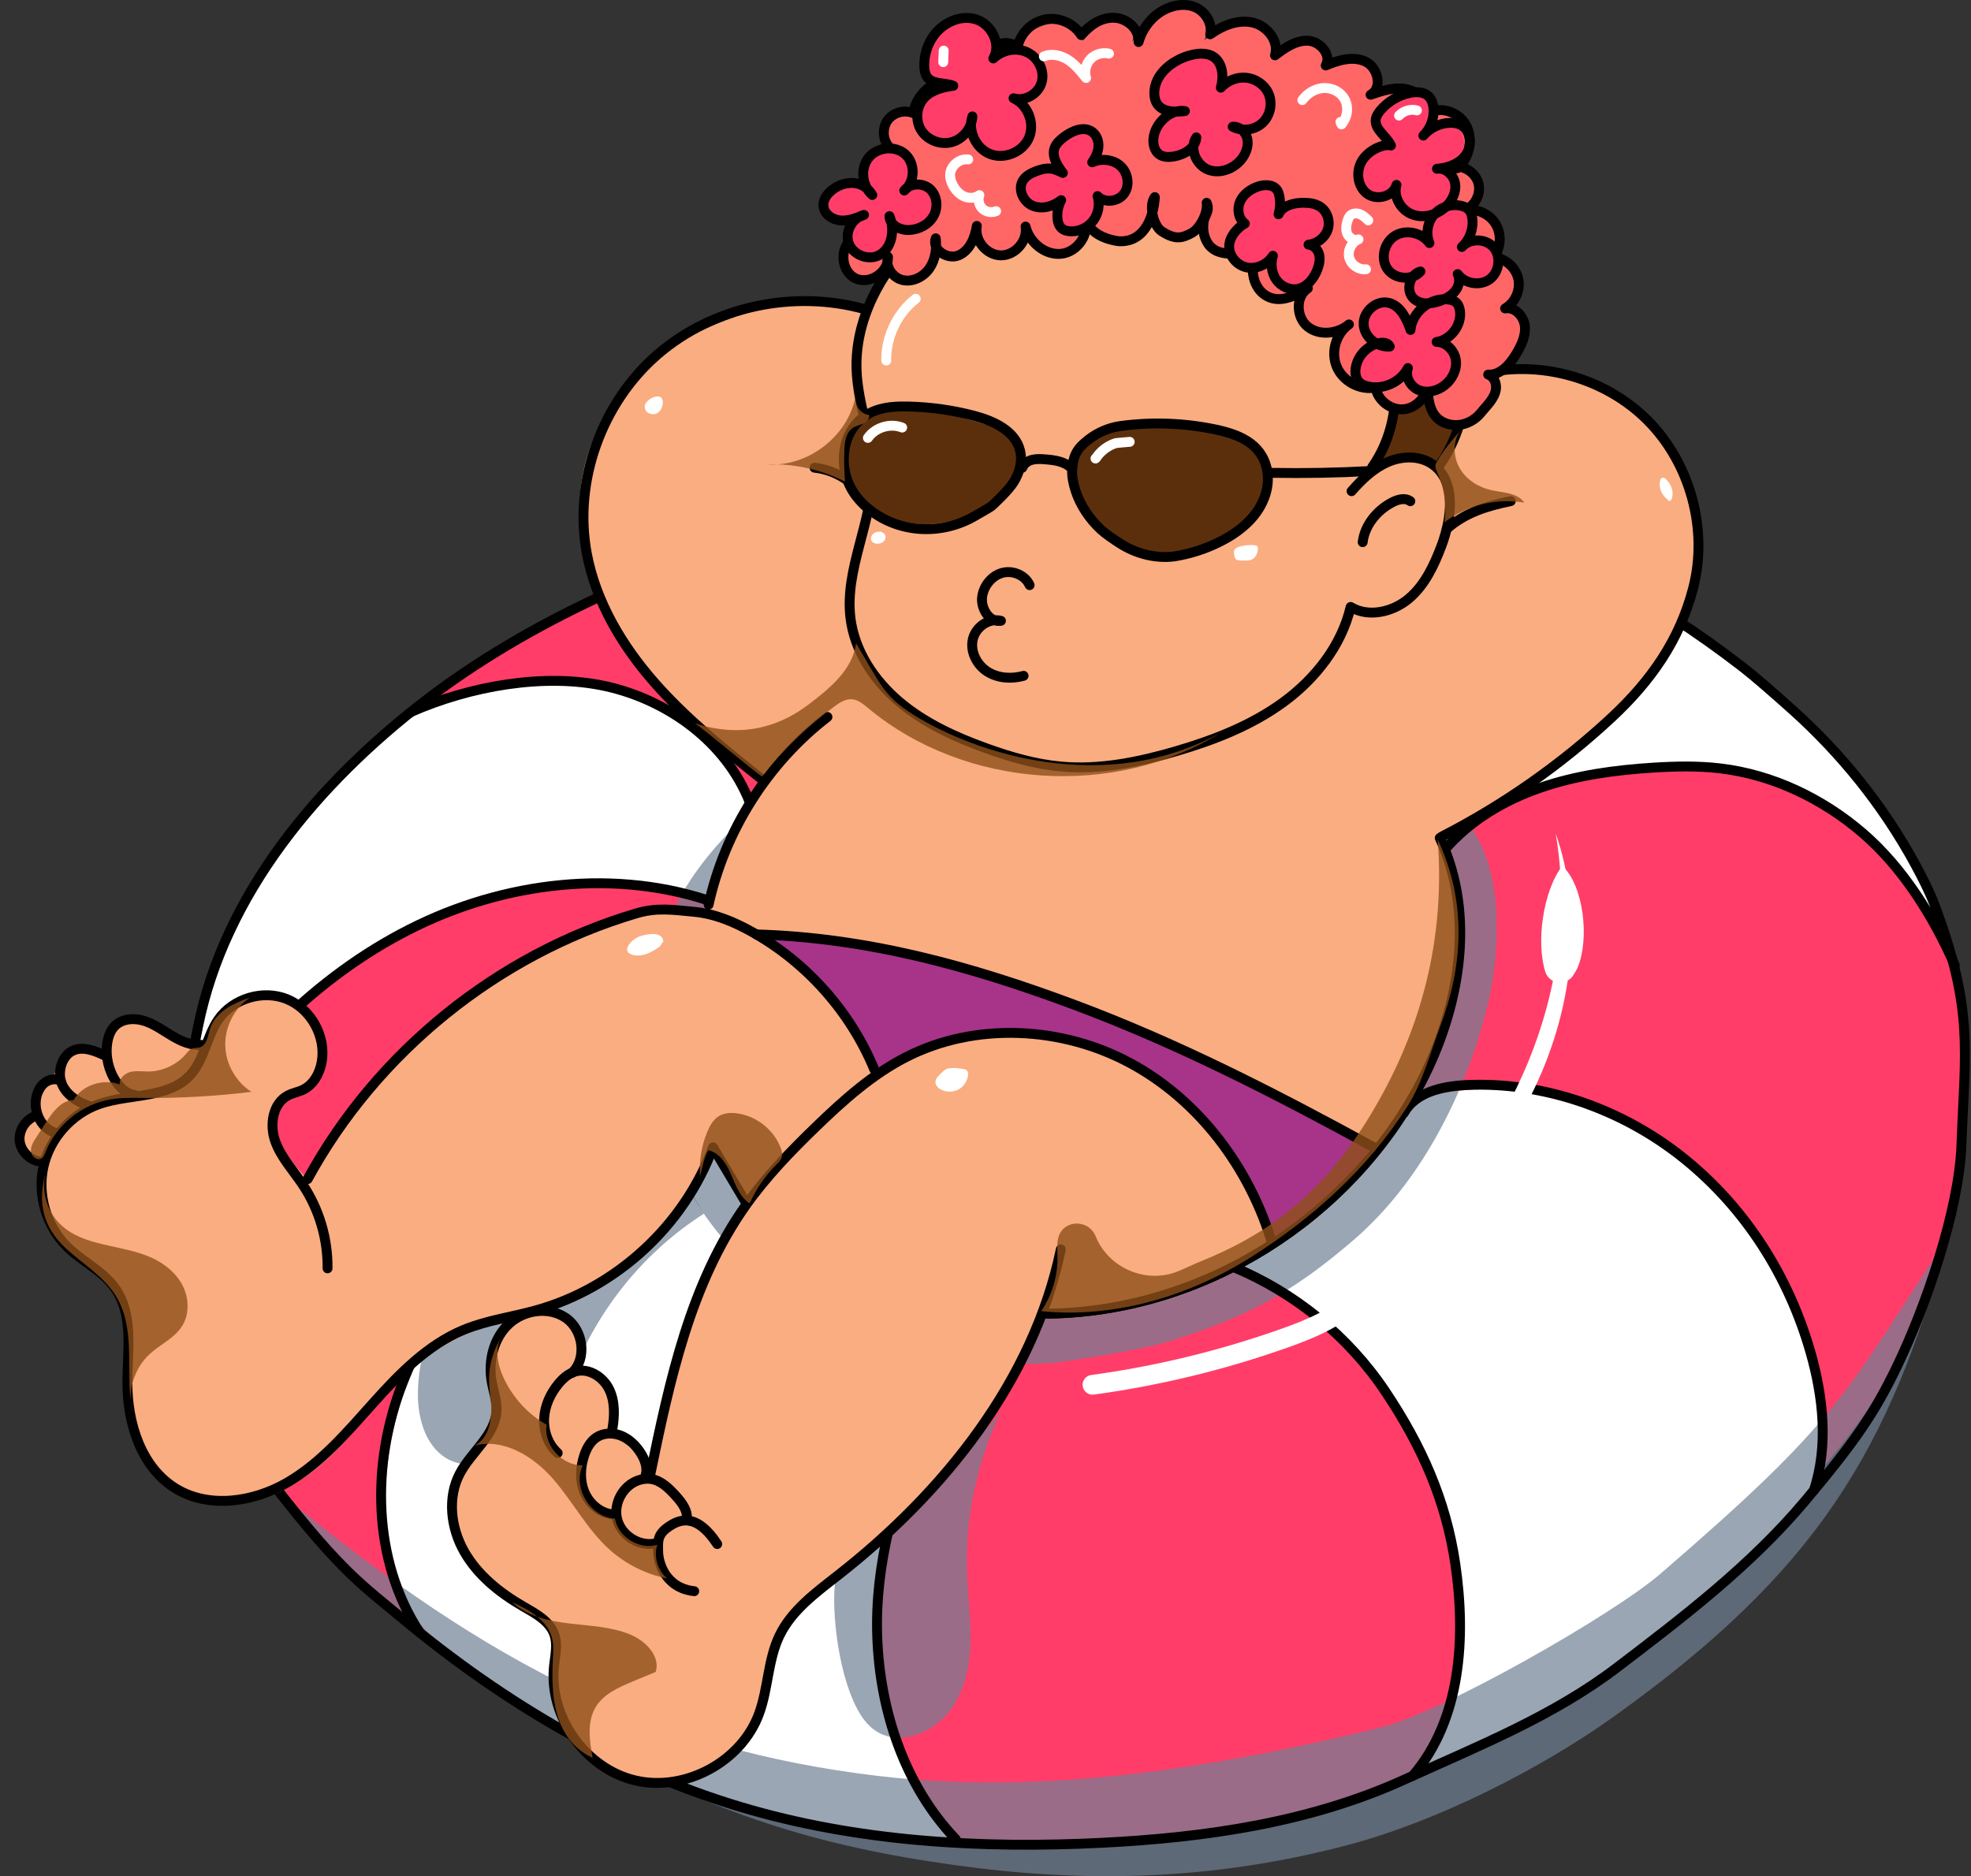 <?xml version="1.0" encoding="UTF-8"?>
<svg xmlns="http://www.w3.org/2000/svg" viewBox="0 0 598.5 569.82">
  <rect x="0" y="0" width="598.5" height="569.82" fill="#333333" stroke="none"/>
  <defs>
    <style>
      .cls-1 {
        fill: #5c2f0c;
      }

      .cls-2 {
        fill: #faad80;
      }

      .cls-3 {
        fill: #fff;
      }

      .cls-4 {
        isolation: isolate;
      }

      .cls-5 {
        stroke-width: 6px;
      }

      .cls-5, .cls-6, .cls-7 {
        fill: none;
        stroke-linecap: round;
        stroke-linejoin: round;
      }

      .cls-5, .cls-7 {
        stroke: #fff;
      }

      .cls-8 {
        fill: #6f8194;
        opacity: .7;
      }

      .cls-8, .cls-9 {
        mix-blend-mode: darken;
      }

      .cls-9 {
        fill: #8f501a;
        opacity: .8;
      }

      .cls-10 {
        fill: #a73489;
      }

      .cls-11 {
        fill: #ff6767;
      }

      .cls-6 {
        stroke: #000;
      }

      .cls-6, .cls-7 {
        stroke-width: 3px;
      }

      .cls-12 {
        fill: #ff3d68;
      }
    </style>
  </defs>
  <g class="cls-4">
    <g id="tube-color">
      <path class="cls-12" d="M55.85,351.71c-.36-34.71,10.33-69.06,30.98-96.96s50.94-49.59,81.5-66.06c59.46-32.04,128.53-43.94,195.99-40.48,45.29,2.32,91.02,11.23,130.92,32.77,63.22,34.12,72.87,57.8,93.54,97.56,10.93,21.03,10.58,92.31-11.13,132.56-7.3,13.52-16.53,25.93-26.58,37.56-49.59,57.33-120.07,103.87-195.66,109.48-76.17,5.66-153.8-5.54-216.78-53.53-25.61-19.52-54.84-42.5-67.14-72.25-13.54-32.76-15.39-57-15.64-80.65Z"/>
      <path class="cls-3" d="M227.62,337.53c-1.85-2.99-10.88-1.56-16.59-.61s-15.5,3.84-20.56,6.66c-23.12,12.9-39.76,29.87-54.37,51.96-14.6,22.09-22.24,49.36-17.96,75.49,.93,5.7,2.44,11.37,5.3,16.39,3.85,6.76,9.92,11.95,16.06,16.71,43.89,34.07,98.53,54.06,154.04,56.35-10.51-8.43-17.38-20.76-21.2-33.68s-4.8-26.5-5.21-39.97c-.21-6.87,7.93-46.7,14.72-59.89,3.89-10.94,11.04-20.3,18.17-29.47-37.54-6.24-55.55-32.82-72.4-59.94Z"/>
      <path class="cls-3" d="M55.42,345.39c2.03-45.68,24.79-89.47,59.03-119.78,2.94-2.6,5.97-5.12,9.36-7.08,4.7-2.71,9.78-5.47,14.88-7.32,20.27-7.37,45.45-5.86,61.95,3.37,32.28,18.06,33.11,44.41,33.11,44.41,0,0-4.4,2.35-4.87,3.76-.34,1.02-.97,1.93-1.59,2.81-2.62,3.76-5.23,7.53-7.85,11.29-9.09-6.27-15.68-5.95-23.92-7.74s-17.76-.35-26.2-.21c-9.9,.17-15.3,2.82-24.92,5.18-13.99,3.43-24.84,10.85-39.11,19.74-12.22,7.62-18.71,15.23-29.58,26.87-8.55,9.16-15.3,17.31-20.29,24.68Z"/>
      <path class="cls-3" d="M374.34,384.77c22.67,8.3,42.07,27.38,53.1,48.86,11.03,21.48,18,43.03,15.97,67.09-.99,11.72-7.65,27.55-13.55,37.72,37.64-10.07,68.74-35.99,97.77-61.99,9.7-8.68,21.64-16.48,24.6-29.15,2.57-11.01-.39-32.35-4.45-42.9-8.88-23.09-21.01-39.67-40.11-55.38-19.11-15.71-48.02-21.78-72.17-16.45-1.13,.25-2.28,.54-3.26,1.14-1.54,.95-4.14,1.46-5.1,3-13.2,21.12-30.47,37.67-52.8,48.06Z"/>
      <path class="cls-3" d="M419.33,235.51c6.63-26.39,26.21-49.19,51.3-59.72,2.24-.94,4.59-1.8,7.02-1.78,1.96,.02,3.86,.6,5.71,1.25,10.54,3.68,20.49,8.9,29.58,15.37,14.08,10.03,12.12,7.91,16.09,11.88,6.57,6.57,12.83,10.34,19.63,17.15,5.41,5.41,10.52,9.47,15.23,15.5,21.13,27,25.03,48.37,25.03,48.37-15.4-29.46-46.35-49.55-72.75-50.93-9.7-.51-19.38,1.13-28.96,2.78-8.89,1.52-17.87,3.08-26.21,6.54s-17.65,9.05-22.12,16.55c-.26,.43-10.18-17.08-19.57-22.95Z"/>
      <path class="cls-8" d="M334.88,204.61c-25.54,1.01-50.56,7.68-73.24,19.47-12.95,6.73-26.49,15.15-36.34,24.75-7.74,7.54-14.83,15.89-19.77,25.5-4.46,8.67-7.08,18.22-8.22,27.91-2.57,21.91,2.6,44.65,14.38,63.3,11.79,18.65,30.12,33.07,51.01,40.14,11.81,4,24.27,5.69,36.64,7.23,6.66,.83,13.39,1.63,20.08,1.04,6.42-.57,28.66-4.4,34.81-6.33,23.14-7.25,37.09-13.93,57.25-31.41,1.83-1.59,3.7-3.36,5.57-5.26,18.17-18.41,29.86-44.4,35.13-67.71,2.63-11.64,3.39-27.68,.21-39.18-.84-3.03-1.83-5.9-2.99-8.14-1.08-2.08-3.04-5.66-6.12-9.41-10.95-13.29-25.12-23.56-41.04-30.12-.51-.21-1.03-.42-1.56-.63-20.74-8.3-43.03-12.02-65.35-11.17-.15,0-.31,.01-.46,.02Z"/>
      <path class="cls-8" d="M303.92,428.79c-7.35,15.39-10.89,32.37-10.26,49.22,.3,8.15,1.56,16.3,.81,24.42-.76,8.12-3.68,16.72-10.65,21.6-6.45,4.52-15.15,5.88-20.98-1.14-7.18-8.66-10.47-30.16-9.3-42.24,.24-2.45,.49-4.96,1.68-7.15,1.61-2.96,4.69-4.93,7.58-6.87,16.02-10.74,29.77-24.44,41.12-37.85Z"/>
      <path class="cls-8" d="M213.74,368.62c-18.02,11.51-32.2,28.91-39.85,48.87-2.68,7-2.43,11.96-7.69,17.3-2.81,2.85-6.35,4.86-9.97,6.57-6.16,2.92-13.5,5.05-19.64,2.1-7.03-3.38-9.71-12.13-9.7-19.94,.02-11.38,4.1-22.4,9.35-32.5,10.37-19.95,26.62-38.05,48.07-44.82,8.69-2.74,13.58,.35,19.4,7.36,3.68,4.44,6.63,9.15,10.03,15.06Z"/>
      <path class="cls-8" d="M85.89,454.16c63.39,52.32,113.66,77.19,180.42,85.18,51.19,6.12,102.93-2.49,153.02-14.71,18.46-4.51,70.41-34.18,84.8-46.59,53.72-46.35,55.42-53.2,87.39-102.59-17.52,64.83-39.82,101.85-101.63,146.01-21.96,15.69-53.42,31.78-81.05,39.02-41.62,10.91-80.29,11.36-118.84,6-42.62-5.92-72.91-15.85-110.72-36.4-35.04-19.04-61.82-36.94-93.39-75.91Z"/>
    </g>
    <g id="tube-line">
      <path class="cls-6" d="M437.42,255.01c10.8,23.16,5.89,51.09-5.94,73.74-21.59,41.33-66.25,69.59-113.21,70.21-19.39,.04-38.45-7.14-54.04-18.67-15.59-11.52-27.82-27.22-36.74-44.44-8.33-16.07-13.93-34.79-9.05-52.22,5.91-21.12,25.66-35.33,45.54-44.58,30.76-14.32,65.07-20.95,98.96-19.1,14.58,.79,29.22,3.17,42.7,8.78s26.25,14.4,31.79,26.28Z"/>
      <path class="cls-6" d="M368.64,147.99c-77.23-9.05-177.81,17.4-239.46,64.78-32.58,25.04-60.89,58.64-69.02,98.91-6.62,32.78-9.07,50.55,2.1,92.8,4.27,16.13,7.23,29.16,22.1,48.15,19.47,24.86,25.71,28.86,38.18,39.21,30.17,25.05,64.52,45.6,102.09,56.88,35.5,10.65,73.09,12.83,110.11,10.96,31.37-1.58,63.09-6.16,91.68-19.18,22.35-10.18,45.09-19.18,64.62-34.07,20.3-15.46,40.67-31.05,57.08-50.58,15.28-18.2,21.15-26.8,27.97-40.99,8.6-17.89,18.77-47.19,19.5-67.03,1.09-29.21,3.8-41.01-8.19-73.08-1.33-3.57-3.5-7.95-6-12.53-9.64-17.65-22.36-33.43-37.34-46.84-5.78-5.17-11.51-10.17-15.03-12.88-56.68-43.72-96.59-47.04-160.39-54.51Z"/>
      <path class="cls-6" d="M374.34,384.77c18.73,7.68,35.09,21.05,46.34,37.87,10.93,16.35,18.4,32.97,21.24,52.43,3.26,22.31,1.75,47.16-12.94,64.27"/>
      <path class="cls-6" d="M290.21,558.59c-15.51-16.23-23.02-38.96-23.83-61.39-.81-22.43,5.61-43.04,13.19-64.16,4.66-12.99,10.42-26.08,20.45-35.56"/>
      <path class="cls-6" d="M426.3,338.01c3.52-6.28,11.64-8.12,18.83-8.46,23.84-1.14,47.79,7.41,66.36,22.42,18.57,15,31.61,35.58,38.21,58.52,3.94,13.71,5.55,28.59,1.1,42.15"/>
      <path class="cls-6" d="M438.73,258.04c7.61-8.84,17.99-14.99,29.01-18.79s22.69-5.38,34.33-6.11c6.73-.42,13.5-.57,20.2,.22,15.98,1.88,31.13,9.16,43.34,19.65s21.52,25.45,27.98,40.19"/>
      <path class="cls-6" d="M227.62,337.53c-20.63-4.85-41.51,6.57-58.15,19.69-20.65,16.28-37.73,38.43-47.27,62.94s-9.16,53.79,5.31,75.76"/>
      <path class="cls-6" d="M220.29,275.36c-29.83-11.73-64.41-8.28-93.3,5.6s-52.39,37.44-69.89,64.3"/>
      <path class="cls-6" d="M227.62,243.57c-7.11-18.02-24.53-30.84-43.43-35.1-18.9-4.25-41.73-.02-59.46,7.8"/>
    </g>
    <g id="man-color">
      <path class="cls-2" d="M320.42,49.53c-25.32,3.53-49.95,20.07-57.78,44.4-17.78-4.9-35.02-.61-51.64,7.38s-29.86,23.39-33.76,41.41c-4.07,18.81,2.12,38.76,13.09,54.58,10.97,15.81,26.34,28.03,42.18,38.95-8.51,12.31-14.67,26.25-18.03,40.83-49.31-2.71-97.9,35.92-121.05,81.02-6.72-6.36-13.65-17.2-7.04-23.67,1.91-1.87,4.56-2.75,6.75-4.28,7.56-5.3,6.94-18.25-.48-23.74-8.86-6.55-24.27-4.93-27.92,6.82-.62,2.01-2.2,3.65-4.2,4.3-3.33,1.08-5.59-1.17-7.8-3.02-3.66-3.07-8.38-5.49-13.08-4.65s-8.66,6.16-6.64,10.5c-2.92,.87-7.11-1.1-11.16-1.1-5.43,4.98-10.39,16.34-14.53,22.39-7.57,11.08,6.29,5.63,5.29,18.75-.36,4.67,4.03,13.52,7.34,16.83,4.12,4.12,10.34,7.35,14.43,11.49,6.57,6.65,6.11,15.62,5.38,24.94-1.69,21.67,6.43,36.71,22.66,41.81,13.68,4.3,28.29-3.71,38.51-13.77s18.25-22.5,30.07-30.6c15.69-10.75,36.07-12.51,52.21-22.57,15.47-9.65,24.58-24.04,33.3-40.05,3.63,7.65,7.64,9.95,11.27,17.6-2.23-2.44-10.31,12.16-14.58,24.35-7.55,24.9-10.78,30.66-15.66,55.49-9.84-10.07-12.51-9.74-12.02-22.66,.13-3.43-10.57-6.21-9.7-9.45,1.32-4.93,.17-7.71-1.51-10.56-3.73-6.32-12.11-7.75-17.75-3.06s-5.93,8.42-7.53,14.33c-2.59,9.5,6.94,9.16,1.16,17.14-12.44,17.16-14.86,21.58-11.88,33.22,3.39,13.21,14.76,17.17,28.33,28.63,5.5,4.64,1.3,16.08,2.44,23.19,1.94,12.1,14.65,22.95,26.66,25.44,12,2.49,25.18-5.41,31.78-15.74,6.39-10,5.1-21.49,10.53-32.05,6.11-11.89,19.56-18.42,29.97-26.81,18.21-14.67,32.88-33.71,42.42-55.06,1.72-3.86,3.2-13.75,7.38-14.36,5.07-.74,8.57-.52,19.74-2.16,33.92-4.98,62.74-27.51,79.35-47.63,23.79-28.81,31.57-68.79,19.66-93.36,1.79-1.28,3.59-2.56,14.32-8.31s29.17-16.25,42.96-31.69c13.79-15.44,25.65-37.38,21.92-57.74-2.74-14.92-13.25-30.08-26.3-37.82s-29.75-10.18-44.16-5.43c-.48,8.01-4.98,27.85-9.97,27.32s-15.11-4.45-18.65,.42c6.43-9.9,8.74-24.33,5.49-35.68-3.25-11.35-10.12-21.39-18.67-29.54-24.27-23.14-62.68-29.79-83.08-26.95Z"/>
      <path class="cls-10" d="M231.33,285.13c11.87,7.73,22.22,17.77,30.3,29.4,2.48,3.57,4.85,7.78,3.97,12.04,11.01-9.62,26.05-13.72,40.67-13.69,25.69,.06,47.83,12.04,63.35,32.51,3.06,4.04,7.07,9.84,9.34,14.38,2.87,5.73,7.01,11.36,5.74,17.65,16.19-11.05,25.87-21.37,30.14-26.69,1.01-1.26,2.32-2.88,.93-3.71-2.08-1.25-6.16-2.49-8.12-3.5-6.2-3.22-12.4-6.44-18.6-9.67-20.87-10.85-41.89-21.75-64.38-28.63-8.39-2.56-16.31-6.34-24.67-9-8.18-2.6-16.78-4.03-25.02-6.39-14.1-4.04-28.93-5.51-43.67-4.7Z"/>
      <path class="cls-1" d="M422.76,123.62c.31,6.6-1.87,13.29-6.01,18.44,3.2-1.76,6.68-3.26,10.34-3.33s7.53,1.53,9.31,4.72c1.67-4.63,3.33-9.26,5-13.89-2.1-.39-3.94-1.76-5.23-3.47s-2.08-3.74-2.68-5.8c-2.14,4.01-7.89,5.53-10.73,3.32Z"/>
    </g>
    <g id="man-line">
      <path class="cls-6" d="M217.79,468.95c-6.51-9.85-11.76-7.42-15.07-5.04s-2.86,4.51-2.87,7.19c-.02,3.24,1.98,11.17,10.96,12.17"/>
      <path class="cls-6" d="M410.4,149.18c3.11-3.53,6.59-6.9,10.9-8.8s9.61-2.09,13.52,.53c7.5,5.02,6.07,16.39,2.89,24.84-2.24,5.95-5.05,11.95-9.91,16.05s-12.23,5.82-17.68,2.54c-2.74,11.71-10.66,21.77-20.36,28.88s-21.11,11.55-32.65,14.93c-11.3,3.31-23.08,5.71-34.82,4.67-7.83-.69-15.46-2.9-22.85-5.57-9.43-3.4-18.72-7.65-26.37-14.13s-13.59-15.42-14.82-25.37c-1.85-14.9,6.79-29.29,6.68-44.31-.08-10.5-4.45-20.58-4.83-31.08-.56-15.33,7.58-29.96,17.28-39.19,10.1-11.99,24.38-20.04,39.5-24.17s31.08-4.5,46.67-2.85c16.11,1.7,32.21,5.62,46.33,13.57,14.12,7.95,26.18,20.2,31.94,35.34s4.57,33.24-4.84,46.43"/>
      <path class="cls-6" d="M416.7,141.81c10.13-14.39,8.67-34.8-.34-49.92-9.01-15.12-24.33-25.54-40.47-32.56-18.26-7.94-38.38-12.12-58.21-10.27"/>
      <path class="cls-6" d="M262.64,93.93c-21.57-6.06-46.09-.9-63.02,13.77-16.93,14.67-25.56,38.51-21.41,60.52,2.76,14.59,10.65,27.83,20.44,39s21.46,20.5,33.07,29.77"/>
      <path class="cls-6" d="M251.26,217.75c-18.17,14.03-31.18,34.59-36.09,57.01"/>
      <path class="cls-6" d="M449.36,113.68c17.85-4.58,37.95,.94,50.95,14s18.45,33.17,13.8,51.01c-4.1,15.73-12.8,28.11-24.7,39.2-15.33,14.28-32.96,26.64-51.61,36.19"/>
      <path class="cls-6" d="M439.29,160.64c5.74-4.98,12.01-6.9,19.45-8.44"/>
      <path class="cls-6" d="M247.33,142.05c7.12,.74,13.7,5.41,16.76,11.88"/>
      <path class="cls-6" d="M312.65,177.72c-1.34-3.03-5.12-4.6-8.31-3.73s-5.59,3.86-6.09,7.13c-.55,3.59,2.1,8,5.69,7.43-3.69-.95-7.72,1.92-8.55,5.64s1.2,7.73,4.41,9.78,7.35,2.31,11.02,1.29"/>
      <path class="cls-6" d="M99.46,385.22c.11-8.93-2.53-17.87-7.47-25.31-2.92-4.39-6.66-8.36-8.43-13.33s-.75-11.54,3.96-13.92c1.43-.73,3.06-.99,4.5-1.69,3.21-1.55,5.1-5.06,5.69-8.58,1.29-7.72-3.36-16.02-10.61-18.95s-16.36-.2-20.81,6.23c-3.58,5.19-4.24,12.16-8.49,16.81-6.63,7.26-18.32,5.61-27.61,8.82-8.37,2.89-15.02,10.32-16.97,18.95-1.95,8.64,.86,18.2,7.17,24.41,4.59,4.51,10.84,7.33,14.55,12.59,5.65,7.99,3.78,18.78,3.74,28.57-.04,12.37,4.15,25.85,14.71,32.28,10.15,6.18,23.63,4.12,33.9-1.86,10.27-5.98,18.11-15.28,26.04-24.13,7.93-8.85,16.5-17.68,27.49-22.22,6.98-2.89,14.58-3.88,21.86-5.9,24.4-6.75,45.07-25.77,53.83-49.53,3.26,5.48,6.52,10.96,9.78,16.44"/>
      <path class="cls-6" d="M93.43,358.1c20.99-38.53,57.67-68.21,99.74-80.68,6.33-1.88,11.05-1.1,17.62-.49,6.21,.58,12.11,3.05,17.55,6.1,16.58,9.26,29.9,24.24,37.15,41.79"/>
      <path class="cls-6" d="M197.43,447.98c5.88-28.56,12.14-58.04,28.99-81.84,6.23-8.8,13.76-16.59,21.51-24.07,8.23-7.95,16.87-15.7,27.05-20.93,21.09-10.85,47.51-9.48,68.36,1.82,20.85,11.3,36.08,31.77,42.89,54.49"/>
      <path class="cls-6" d="M322.12,379.46c-8.35,39.92-35.51,73.79-67.62,98.94-6.79,5.32-14.09,10.63-17.83,18.41-3.52,7.34-3.37,15.93-6.16,23.59-5.32,14.62-22.38,23.87-37.54,20.36-15.16-3.52-26.4-19.34-24.74-34.81,.34-3.16,1.13-6.43,.12-9.44-1.4-4.15-5.71-6.44-9.51-8.63-7.15-4.13-13.84-9.5-17.91-16.68s-5.15-16.41-1.28-23.71c3.52-6.63,10.86-11.68,11.13-19.18,.1-2.95-.96-5.79-1.48-8.69-1.12-6.25,.56-13.17,5.2-17.51s12.34-5.42,17.49-1.71,6.29,12.23,1.68,16.6"/>
      <path class="cls-6" d="M185.93,434.17c.71-4.11,.86-8.53-.98-12.27s-6.19-6.5-10.21-5.37c-2.1,.59-3.82,2.12-5.2,3.8-2.45,2.98-4.13,6.68-4.31,10.54s1.23,7.85,4.11,10.43"/>
      <path class="cls-6" d="M208.51,461.62c.49-2.74-1.46-5.26-3.33-7.33-2.07-2.29-4.45-4.65-7.5-5.1-1.31-.19-2.67,0-3.92,.43-4.6,1.62-7.52,6.98-6.37,11.72s6.19,8.18,11.02,7.52"/>
      <path class="cls-6" d="M195.82,448.69c1.1-2.54,.04-5.52-1.54-7.8-1.46-2.11-3.42-3.96-5.81-4.89s-5.26-.85-7.39,.59c-1.84,1.24-2.96,3.31-3.67,5.41-1.23,3.65-1.41,7.76,.11,11.3s4.9,6.37,8.74,6.67"/>
      <path class="cls-6" d="M61.16,317.35c-3.17,.26-6.23-1.14-8.96-2.77s-5.34-3.55-8.38-4.51-6.69-.73-8.94,1.52c-1.37,1.37-2.03,3.31-2.31,5.24-.6,4.09,.41,8.4,2.75,11.81,1.34,1.96,3.3,3.71,5.66,3.94"/>
      <path class="cls-6" d="M32.01,320.67c-3.21-1.55-7.03-3.1-10.17-1.42-2.3,1.23-3.5,3.94-3.63,6.55-.27,5.09,4.24,8.67,9.11,10.19"/>
      <path class="cls-6" d="M18.45,328.2c-1.71-.85-3.88-.31-5.28,.98s-2.1,3.2-2.29,5.1c-.45,4.47,2.49,9.51,6.96,9.91"/>
      <path class="cls-6" d="M11.25,338.8c-3.35,.89-5.74,4.51-5.25,7.94s3.8,6.23,7.27,6.15"/>
      <path class="cls-6" d="M428.25,152.23c-1.55-1.17-3.77-.56-5.49,.33-4.63,2.42-8.35,6.92-8.98,12.11"/>
      <path class="cls-6" d="M437.18,254.51c10.8,23.16,6.14,51.6-5.7,74.25-21.59,41.33-66.25,69.59-113.21,70.21"/>
    </g>
    <g id="glass-line">
      <path class="cls-1" d="M265.5,124.89c-5.67,1.22-9.7,6.96-9.9,12.75s2.92,11.36,7.32,15.13c5.2,4.45,12.17,6.65,19.01,6.44s13.53-2.76,19.05-6.8c3.41-2.5,6.51-5.72,7.75-9.76s.16-8.99-3.34-11.36c-1.25-.85-2.72-1.32-4.16-1.78-12.03-3.86-24.82-6.97-35.75-4.62Z"/>
      <path class="cls-1" d="M348.72,128.62c-8.3-.32-17.46,.73-21.97,9.33-.2,.38-.36,.78-.49,1.19-2.79,9.09,3.16,15.36,8.89,20.65,3.16,2.91,6.5,5.82,10.54,7.3,5.35,1.95,11.3,1.15,16.8-.33,6.65-1.8,13.3-4.78,17.62-10.16s5.53-12.94,1.98-18.7c-.29-.48-.68-.9-1.12-1.24-1.08-.84-2.3-1.53-3.74-2.09-.19-.07-.38-.16-.55-.25-3.83-2.03-7.35-3.84-11.63-4.61-5.21-.94-8.41-1.08-12.63-1.08-.49,0-3.22,.02-3.71,0Z"/>
      <path class="cls-6" d="M256.25,138.62c.13-3.31,1.14-6.58,3.16-9.2,4.27-5.55,10.59-6.1,16.58-5.95,6.66,.17,13.3,1.1,19.74,2.79,5.93,1.55,12.48,4.55,13.99,10.49,.83,3.24-.11,6.74-1.86,9.59-1.61,2.63-6,6.67-6.67,7.28-.06,.05-.11,.1-.18,.15-.36,.29-2.56,1.57-5.23,3.09-10,5.7-22.6,5.12-31.65-2-4.66-3.67-8.18-8.89-7.9-16.24Z"/>
      <path class="cls-6" d="M310.43,142.07c.44-1.23,1.64-2.06,2.9-2.4s2.59-.27,3.89-.17c2.94,.21,6.13,.63,8.18,2.75"/>
      <path class="cls-6" d="M386.14,143.61c9.88,.18,19.76,0,29.62-.54"/>
      <path class="cls-6" d="M325.55,143.43c.15-5.29,1.65-7.33,5.03-9.95,2.87-2.22,6.27-3.64,9.86-4.12,9.53-1.27,19.28-.9,28.69,1.09,6.69,1.41,13.82,4.05,15.54,11.93,.55,2.52,.39,5.16-.36,7.63-2.05,6.72-7.64,11.35-13.71,14.43-4.35,2.21-9.05,3.74-13.87,4.53-.39,.06-.82,.11-1.28,.14-5.36,.37-10.7-1.1-15.23-3.98-2.19-1.39-4.48-2.97-5.95-4.31-.87-.79-1.71-1.7-2.49-2.61-3.03-3.6-5.2-7.87-6.02-12.5-.15-.84-.24-1.63-.22-2.27Z"/>
      <path class="cls-6" d="M229.69,283.8c33.68,.95,65.09,9.63,96.66,21.42s61.62,27.25,91.17,43.44"/>
    </g>
    <g id="hat-flower">
      <g>
        <path id="hat-color" class="cls-11" d="M278.06,34.51c-2.79-.8-6.03,.23-7.84,2.5s-2.1,5.65-.69,8.2c-2.51-.02-4.73,1.89-5.76,4.18s-1.05,4.9-.85,7.4c-2.12-.62-4.46-1.18-6.58-.88-3.03,.42-5.17,3.15-5.07,6.2,.15,4.37,5.38,6.27,8.57,4.2-1.6,2.16-1.9,5.21-.77,7.65-2.31,1.11-3.19,4.3-2.07,6.61s3.86,3.59,6.42,3.33,4.84-1.88,6.32-3.86c.48,3.55,5.26,5.15,8.48,3.59s5-5.08,6.01-8.52c1.04,2.64,4.69,3.45,7.25,2.22s4.14-3.87,5.14-6.53c.51,3.64,4.07,6.58,7.74,6.39s6.92-3.46,7.07-7.13c-.45,1.07,.42,2.22,1.3,2.97,2.87,2.44,6.86,3.78,10.5,2.81s6.61-4.57,6.2-8.32c6.33,4.31,14.94,10.43,20.07-4.37-.83,1.37-.04,3.25,1.27,4.17s3.12,4.18,4.71,4.36c4,.46,8.7-2.49,10.64-6.07-.74,3.34-.01,7.13,2.42,9.54s6.68,3,9.43,.99c1.37-.27,2.66-.95,3.61-2.08-1.63,.42-3.2,1.07-4.65,1.94-.88,.53-1.55,1.39-1.67,2.41-.29,2.49,2.46,3.38,4.59,3.18,2.5-.23,4.91-1.3,6.76-2.98-2.24,.27-4.39,1.61-5.38,3.64s-.62,4.71,1.04,6.23c1.57,1.43,3.9,1.65,6.02,1.5,2.47-.18,4.91-.77,7.22-1.67-.14,2.89,.16,5.81,.9,8.61,.26,.98,.6,1.99,1.37,2.65,.67,.57,1.58,.78,2.46,.89,3.21,.4,6.55-.37,9.26-2.13-1.59-.02-2.37,1.9-2.72,3.45-.67,2.98-1.33,6.15-.29,9.02,1.89,5.23,8.76,7.08,14.09,5.52-1.3,.47-2.59,.95-3.89,1.42,.93,3.26,3.89,5.84,7.24,6.32s6.92-1.17,8.84-4.09c-.17,3.3,1.55,6.64,4.33,8.42,0,0,.47,.06,2.61,.88,5.81,.17,11.52-3.66,13.57-9.1,.57-1.52,.87-3.23,.29-4.75s-2.27-2.67-3.83-2.21c1.24,.13,2.52-.06,3.77-.93,4.63-2.22,8.13-6.67,9.12-11.72,.21-1.07,.04-2.2-.5-3.14-1.33-2.33-2.49-1.8-4.29-3.8,.84-1.31,1.66-3.44,3.08-5.21,.93-3.06-2.33-6.57-4.82-8.78l-4.01-1.53c2.11-2.8,3.78-7.75,1.72-10.59l-.34-.38c-.5-.55-1.12-.97-1.76-1.35-.26-.15-.52-.4-.67-.78-1.29-.84-2.33-.35-3.81-1.38-1.61-.06-3.22-.13-5.06-.22,2.31-.44,6.27-3.02,6.84-5.55-.06-4.23-2.47-5.64-6.54-6.77,2.94-2.85,4.25-9.42,2.65-13.19s-9.16-5.81-12.7-3.75c-.61-3.39-4-5.73-7.41-6.25s-6.86,.38-10.19,1.27c2.99-2.35,4.35-8.93,.95-10.63s-10.37,.55-13.78,2.23c.91-3.78-.96-8.68-4.84-8.41s-7.32,2.9-10.3,5.39c1.1-2.78-.03-4.27-2.37-7.28-1.47-1.88-3.75-2.97-6.13-3.13-4.73-.31-8.83,2.31-12.68,4.84,1.67-3.29-.48-7.62-3.87-9.07s-7.43-.5-10.49,1.56-5.33,5.07-7.49,8.06c1.23-3.34-2.84-6.67-6.37-6.19s-6.24,3.25-8.67,5.86c-.32-3.43-4.3-5.34-7.74-5.33-6.08,.02-11.93,4.23-13.76,9.97-.79-1.15-2.32-1.62-3.71-1.43s-2.63,.91-3.75,1.74c-2.76,2.04-5.13,5.44-4.11,8.72-2.95-2.4-7.41-2.34-10.72-.48s-5.58,5.21-6.91,8.77c-.11,.31-.22,.66-.08,.95s.65,.39,.07-.81Z"/>
        <path id="hat-line" class="cls-6" d="M269.84,44.46c-1.86-2.21-1.96-5.71-.23-8.03s5.12-3.2,7.77-2.04c.97-7.98,11.09-13.26,18.19-9.5,.84-3.35,1.77-6.85,4.15-9.35s6.72-3.49,9.27-1.17c.76-4.15,4.24-7.67,8.38-8.47s8.69,1.18,10.93,4.75c2.49-3.01,6.1-5.39,10.01-5.26s7.76,3.49,7.42,7.38c1.15-4.13,3.98-7.79,7.77-9.79,2.95-1.55,6.59-2.06,9.63-.68s5.16,4.89,4.34,8.12c3.72-2.63,8.32-4.54,12.78-3.6s8.24,5.64,6.9,9.99c2.97-2.24,6.27-4.59,9.98-4.44s7.3,4.31,5.43,7.52c3.85-1.64,8.34-2.95,12.12-1.15s5.19,8.06,1.5,10.04c3.42-1.17,7.01-2.37,10.57-1.76s6.98,3.68,7.15,7.3c3.81-2.12,9.08-.21,11.2,3.59s1.3,8.83-1.42,12.23c-.33,.41-.72,.82-1.23,.96s-1.16-.13-1.31-.45c3.38-.56,6.99,1.82,7.81,5.14s-1.28,7.11-4.53,8.18c3.58-.86,7.61,.76,9.6,3.85s1.8,7.43-.45,10.33c3.51,.29,6.67,3.05,7.44,6.49s-.93,7.28-3.98,9.04c2.96-.54,5.67,2.36,5.99,5.35s-1.09,5.88-2.63,8.46c-1.91,3.19-4.79,6.55-8.5,6.28,1.73,.57,2.6,2.65,2.35,4.45-.4,2.88-2.97,5.14-4.52,7.09-2.41,3.04-6.43,4.52-10.15,3.44-5.54-1.6-6.02-7.3-6.09-12.13-.13,3.9-3.52,7.42-7.41,7.69s-7.74-2.76-8.39-6.6c-4.74,.89-9.91-1.88-11.78-6.33s-.24-10.08,3.71-12.85c-3.47,2.91-8.99,3.52-12.52,.69s-3.76-9.18,.04-11.65c-3.98,2.37-8.79,4.84-13.01,2.02-1.57-1.05-2.66-2.69-3.22-4.5-1.27-4.14,0-8.29,1.61-12.1-2.81,2.76-6.07,4.26-10,4.01-.51-.03-1.22-.18-1.9-.36-1.4-.36-2.66-1.15-3.56-2.29-.02-.02-.03-.03-.03-.04-1.49-2.2-1.83-4.15-1.56-6.8,.21-2.01,2.07-3.35,.94-5.92,.49,2.78-1.89,7.8-4.62,9.22s-4.75,2.21-9.02-.56c-2.58-1.67-4.01-7.98-2.1-10.39-.15,4.2-2.23,13.7-10.74,13.42-.33-.01-7.62-.75-9.78-5.67-.23-.53-.71-.81-.84-1.18,1.8,4.6-2.18,10.17-7.1,10.65s-9.62-3.47-10.79-8.27c.72,4.32-3.13,8.81-7.52,8.75s-8.11-4.65-7.28-8.95c-.58,3.62-2.16,7.52-5.53,8.95s-8.22-1.74-6.95-5.18c.35,3.12-.09,6.44-1.86,9.05s-5.03,4.3-8.1,3.65-5.47-4.05-4.53-7.05c.18,4.74-5.65,8.55-9.92,6.49s-4.92-8.99-1.1-11.8"/>
        <g id="hat-flower-color">
          <path class="cls-12" d="M322.16,52.75c-2.79-3.57-2.3-9.27,1.07-12.3,.9-.81,2-1.45,3.2-1.63,2.34-.34,4.7,1.24,5.66,3.4s.66,4.73-.38,6.85c2.73-.83,5.94-.25,7.95,1.77s2.52,5.5,.89,7.84-5.39,2.96-7.49,1.04c.74,1.09,.24,2.56-.33,3.75-1.21,2.52-2.95,5.19-5.69,5.72-1.93,.38-4.05-.53-5.11-2.19s-.99-3.97,.16-5.56c-2.4,1.08-5.07,1.92-7.64,1.36s-4.9-2.93-4.59-5.54c.27-2.25,2.3-3.88,4.37-4.81,2.46-1.11,5.78-1.39,7.94,.31Z"/>
          <path class="cls-12" d="M289.34,26.28c-1.86,.08-3.72-.04-5.55-.35-.55-.09-1.11-.21-1.54-.56-.55-.45-.77-1.18-.91-1.88-1.46-7.22,2.75-15.18,9.53-18.04,1.1-.47,2.31-.81,3.49-.62,1.14,.19,2.14,.85,3.06,1.54,1.87,1.4,3.65,3.05,4.64,5.17s1.04,4.81-.37,6.67c2-1.12,4.15-2.08,6.44-2.31s4.74,.37,6.35,2.01c2.04,2.07,2.3,5.55,.88,8.1s-4.26,4.12-7.16,4.37c3.93,2.23,5.46,7.78,3.38,11.79s-7.34,5.97-11.6,4.47c-3.87-1.36-6.69-6.1-4.8-9.75-1.84,4.17-6.28,7.04-10.83,7.02-1.01,0-2.03-.15-2.93-.6-1.72-.86-2.73-2.73-3.19-4.6-.8-3.26-.18-6.93,1.98-9.5s5.92-3.81,9.14-2.94Z"/>
          <path class="cls-12" d="M263.98,58.3c-2.74-3.31-2.43-8.76,.75-11.64s8.77-2.55,11.49,.77,1.86,8.98-1.79,11.23c1.04-1.58,2.95-2.56,4.84-2.48s3.71,1.21,4.61,2.88c1.06,1.95,.83,4.44-.3,6.34s-3.04,3.26-5.12,4.03c-1.46,.54-3.07,.81-4.58,.42s-2.88-1.54-3.22-3.06c1.14,3.27,.12,7.3-2.7,9.31s-7.27,1.48-9.24-1.37-.57-7.51,2.76-8.48c-2.16-1.66-5.27,.82-7.93,.23-2.48-.55-3.59-3.8-2.61-6.15s3.38-3.79,5.8-4.55c2.36-.74,5.65-.49,7.22,2.52Z"/>
          <path class="cls-12" d="M358.32,34.04c-1.55,1.08-3.75,1.02-5.36,.02s-2.61-2.83-2.8-4.71c-.44-4.32,3-8.06,6.6-10.5,1.45-.98,3.01-1.87,4.73-2.18,2.63-.46,5.47,.62,7.13,2.72s2.06,5.11,1.01,7.56c2.56-3.11,7.26-4.33,10.91-2.63s5.77,6.26,4.49,10.08-5.94,6.19-9.71,4.79c1.4-.59,2.67,1.18,2.89,2.68,.74,5.01-3.31,10.22-8.36,10.73-1.39,.14-2.88-.06-4-.89-.88-.65-1.46-1.62-1.97-2.59-1.02-1.91-1.85-4.34-.65-6.15-1.55,2.66-4.22,4.64-7.21,5.36-.56,.14-1.15,.23-1.72,.12-.75-.15-1.39-.64-1.92-1.2-1.9-2.01-2.56-5.11-1.65-7.72s3.36-4.62,7.59-5.49Z"/>
          <path class="cls-12" d="M377.74,68.54c-1.49-1.58-1.8-3.99-1.31-6.11,.57-2.5,2.22-4.8,4.56-5.85s5.33-.66,7.12,1.18,2,5.08,.27,6.96c1.57-1.83,4.15-2.47,6.56-2.53,3.39-.08,7.32,1.27,8.29,4.52,.55,1.84-.06,3.92-1.33,5.36s-3.12,2.3-5.01,2.61c1.39-.04,2.42,1.3,2.85,2.62,1.21,3.75-.94,8.26-4.62,9.66-.99,.38-2.09,.55-3.13,.35-1.77-.35-3.2-1.75-4.03-3.36s-1.16-3.42-1.47-5.2c-1.57,2.38-4.75,3.56-7.49,2.78s-4.83-3.46-4.91-6.31,1.84-5.64,3.67-6.68Z"/>
          <path class="cls-12" d="M422.61,43.56c-3.17-.97-4.93-4.75-4.26-7.99s3.31-5.83,6.35-7.14c1.7-.73,3.65-1.12,5.41-.55,2.56,.83,4.14,3.6,4.21,6.29s-1.15,5.26-2.73,7.44c2.37-2.39,5.86-3.61,9.2-3.23,.71,.08,1.44,.24,2.02,.65,.67,.47,1.08,1.23,1.35,2,1.7,4.78-2.07,10.66-7.12,11.12,2.09,.58,3.52,2.75,3.58,4.92s-1.07,4.26-2.7,5.7c-2.5,2.21-6.23,2.97-9.34,1.78s-5.41-4.34-5.47-7.67c-.56,2.62-3.63,4.27-6.23,3.61s-4.46-3.24-4.65-5.92,1.1-5.32,3.06-7.15,4.53-2.9,7.31-3.86Z"/>
          <path class="cls-12" d="M434.14,73.98c-.23-3.59,.39-7.51,2.95-10.04s7.46-2.77,9.43,.24c1.08,1.65,1.04,3.84,.36,5.7s-1.93,3.43-3.2,4.94c2.1-1.73,5.15-2.36,7.66-1.29s4.19,3.95,3.6,6.61c-.29,1.3-1.05,2.45-1.96,3.42-1.43,1.53-3.33,2.71-5.42,2.88s-4.33-.81-5.28-2.68c.25,2.35-1.31,4.62-3.34,5.82s-4.47,1.52-6.84,1.6c-1.28,.04-2.67-.02-3.66-.84-1.05-.88-1.33-2.45-.95-3.76s1.31-2.41,2.34-3.31c-2.09,1-4.76,.62-6.5-.91s-2.43-4.15-1.68-6.34c.51-1.49,1.6-2.74,2.87-3.67,1.7-1.24,3.87-1.97,5.92-1.49s3.8,2.41,3.71,3.13Z"/>
          <path class="cls-12" d="M429.02,99.83c-.35-2.06,.72-4.18,2.3-5.56s3.6-2.13,5.62-2.7c1.46-.42,3.09-.74,4.44-.04,2.31,1.19,2.34,4.61,1.14,6.92-1.34,2.57-3.81,4.53-6.62,5.25,.84-.64,2.08-.51,2.95,.08s1.42,1.56,1.79,2.54c1.05,2.77,.88,6.05-.73,8.55s-4.7,4.03-7.63,3.52-5.39-3.21-5.36-6.18c-2.53,3.7-7.7,4.19-12.18,4.32-.76,.02-1.6,.02-2.16-.49-.38-.34-.56-.86-.68-1.36-1.06-4.54,2.46-9.61,7.09-10.2-2.34-1.01-3.86-3.57-3.81-6.11s1.6-4.97,3.8-6.24c.82-.47,1.75-.81,2.69-.77,2.04,.09,3.6,1.84,4.67,3.58,1.05,1.7,1.88,3.53,2.67,4.89Z"/>
        </g>
        <g id="hat-flower-line">
          <path class="cls-6" d="M289.48,26.05c-2.67-1.04-6.26-.33-7.95-2.65-.63-.87-.81-1.99-.86-3.07-.13-3.19,.77-6.42,2.55-9.08,2.79-4.18,8.18-6.84,13-5.42s7.95,7.58,5.4,11.92c2.66-2.54,6.86-3.44,10.21-1.91s5.44,5.54,4.49,9.09-5.05,6.01-8.56,4.91c4.29,1.92,6.52,7.49,4.75,11.85s-7.26,6.78-11.68,5.16-7.03-7.02-5.56-11.49c-.19,3.58-2.85,6.9-6.31,7.82s-7.45-.66-9.3-3.73-1.37-7.36,1.15-9.91c2.46-2.5,6.22-3.12,8.66-3.49Z"/>
          <path class="cls-6" d="M359.8,33.74c-2.98,.32-6.56,.39-8.32-2.04-.71-.99-.98-2.24-.97-3.46,.03-5.72,5.51-10.07,11.05-11.49,2.29-.59,4.89-.8,6.88,.49,2.9,1.88,3.21,6.07,2.27,9.39,1.92-2.1,4.82-3.3,7.66-3.03s5.51,2.05,6.73,4.62c1.4,2.96,.69,6.78-1.68,9.04s-6.22,2.78-9.11,1.23c2.01-.16,3.87,1.49,4.38,3.44s-.12,4.06-1.22,5.74c-2.22,3.37-6.72,5.31-10.5,3.91s-5.91-6.49-3.7-9.86c-.17,3.18-3.56,5.22-6.7,5.78-1.51,.27-3.17,.31-4.45-.54-1.74-1.16-2.17-3.59-1.76-5.65,.92-4.67,5.65-8.26,9.45-7.57Z"/>
          <path class="cls-6" d="M264.88,59.22c-3.13-2.76-3.72-8.03-1.12-11.31s8.04-3.83,11.14-1.03,2.99,8.44-.32,10.99c1.82-2.34,5.73-2.42,7.89-.38s2.44,5.62,.95,8.19-4.46,4.07-7.42,4.18c-2.7,.1-5.9-1.51-5.91-4.22,1.75,4.26,.74,10.1-3.45,12.01-3.32,1.51-7.75-.39-8.94-3.84s1.11-7.68,4.66-8.54c-2.27,.93-4.65,1.88-7.11,1.69s-4.97-1.91-5.2-4.36c-.21-2.26,1.54-4.25,3.44-5.48,3.38-2.18,8.57-2.57,11.39,2.1Z"/>
          <path class="cls-6" d="M422.37,44.2c-1.32-2.88-5.08-4.87-4.61-8,.15-.98,.73-1.84,1.36-2.61,2.3-2.77,5.58-4.7,9.11-5.39,1.91-.37,4.11-.31,5.52,1.03,.98,.92,1.4,2.29,1.52,3.63,.28,3.04-.88,6.19-3.07,8.32,1.98-2.33,4.98-3.77,8.04-3.87,1.1-.04,2.22,.1,3.21,.58,3.09,1.5,3.69,6.06,1.8,8.93s-5.48,4.2-8.91,4.44c2.59-.39,5.09,1.89,5.5,4.48s-.88,5.23-2.79,7.03c-2.69,2.55-6.82,3.68-10.27,2.33s-5.78-5.39-4.73-8.95c-.95,3.48-5.88,4.84-8.82,2.75s-3.57-6.56-1.84-9.73c2.04-3.75,7-5.59,8.98-4.97Z"/>
          <path class="cls-6" d="M378,67.9c-1.97-1.48-2.43-4.44-1.44-6.69s3.18-3.81,5.52-4.58c1.97-.65,4.51-.63,5.7,1.07,.41,.59,.6,1.3,.73,2,.31,1.79,.21,3.64-.28,5.38,1.26-2.67,4.67-3.51,7.62-3.49,1.71,0,3.49,.22,4.94,1.14,2.23,1.41,3.21,4.43,2.4,6.94s-3.24,4.36-5.86,4.64c1.58,.09,2.86,1.48,3.23,3.01s0,3.16-.57,4.62c-1.06,2.69-3.1,5.26-5.94,5.81-2.47,.48-5.11-.77-6.54-2.84s-1.7-4.82-.99-7.23c-1.61,2.55-4.78,4.1-7.76,3.57s-5.47-3.26-5.52-6.28,2.56-5.9,4.74-7.07Z"/>
          <path class="cls-6" d="M428.31,100.21c.46-5.54,6.16-10.05,11.65-9.23,.76,.11,1.54,.33,2.13,.82,.77,.64,1.11,1.67,1.24,2.66,.56,4.31-2.8,8.75-7.1,9.39,2.93,.03,5.47,2.65,5.85,5.56s-1.15,5.87-3.47,7.66c-2.18,1.69-5.22,2.45-7.78,1.42s-4.27-4.12-3.31-6.71c-2.23,4.37-7.7,6.79-12.43,5.51-.87-.23-1.74-.6-2.37-1.24-1.04-1.05-1.27-2.68-1.08-4.15,.49-3.78,3.61-7.06,7.35-7.74,1.14-.21,2.62,0,3.01,1.09-3.89,.29-7.81-2.94-7.93-6.83s4.01-7.43,7.77-6.41c3.38,.92,5.23,4.59,6.47,8.18Z"/>
          <path class="cls-6" d="M434.05,73.82c-1.17-2.85-.6-6.34,1.43-8.67s5.4-3.37,8.39-2.6c.75,.2,1.5,.51,2.05,1.06,.72,.72,1.03,1.77,1.16,2.78,.39,3.16-.84,6.47-3.18,8.62,2.4-2.74,7.27-2.64,9.64,.13s1.74,7.51-1.2,9.67-7.56,1.37-9.71-1.57c.81,1.53,.44,3.5-.57,4.9s-2.56,2.34-4.16,3.02c-2.85,1.22-6.54,1.61-8.74-.58-2.4-2.4-1.11-7.26,2.17-8.14-2.57,2.9-7.88,2.4-10.06-.8s-.91-8.12,2.43-10.09,8.05-.87,10.36,2.27Z"/>
          <path class="cls-6" d="M322.73,52.53c-1.68-2.25-3.45-5.03-2.48-7.66,.49-1.32,1.59-2.31,2.71-3.18,2.53-1.95,6.21-3.53,8.76-1.59,1.35,1.03,1.95,2.84,1.82,4.53s-.92,3.27-1.89,4.66c2.8-1.26,6.37-.91,8.63,1.17s2.86,5.88,1.05,8.36-5.94,2.96-8.06,.74c.77,2.48,.28,5.31-1.27,7.39s-4.13,3.35-6.72,3.32c-1.04-.01-2.14-.25-2.91-.94-.89-.8-1.21-2.05-1.28-3.24-.11-1.82,.29-3.68,1.14-5.3-2.43,1.94-5.86,2.9-8.71,1.68s-4.55-5.04-2.89-7.67c.84-1.33,2.3-2.13,3.76-2.71,1.52-.61,3.17-1.07,4.79-.86s3.23,1.21,3.57,1.28Z"/>
        </g>
        <g id="hat-highlight">
          <path class="cls-7" d="M316.97,17.13c2.39-1,5.21-.34,7.38,1.07s3.83,3.46,5.44,5.48c-.61-1.96-.08-4.23,1.32-5.72s3.64-2.15,5.63-1.67"/>
          <path class="cls-7" d="M395.46,30.4c1.54-2.1,3.99-3.58,6.6-3.67s5.27,1.34,6.39,3.7c.45,.96,.65,2.03,.6,3.09-.08,1.56-.69,3.08-1.71,4.26-.1-.25-.21-.49-.31-.74"/>
          <path class="cls-7" d="M294,48.43c-2.75-.38-5.54,2.08-5.5,4.86,.01,1.02,.35,2.01,.82,2.92,.75,1.46,1.9,2.76,3.4,3.43s3.37,.62,4.67-.38c-.53,1.39-.15,3.09,.93,4.12s2.79,1.34,4.16,.75"/>
          <path class="cls-7" d="M415.48,66.94c-.75-.73-1.52-1.47-2.49-1.87s-2.18-.36-2.94,.37c-.4,.38-.62,.9-.8,1.42-.46,1.33-.7,2.83-.15,4.13s2.1,2.24,3.41,1.72c-2.1,.84-3.37,3.34-2.82,5.53s2.86,3.79,5.1,3.54"/>
          <path class="cls-7" d="M286.56,15.37l-.14,3.51"/>
          <path class="cls-7" d="M424.82,35.1c1.35-1.45,3.52-2.08,5.43-1.57"/>
        </g>
      </g>
    </g>
    <g id="shadow">
      <path class="cls-9" d="M152.38,405.73c-2.34,3.89-1.29,8.94,.67,13.03,2.77,5.78,7.24,10.74,12.93,13.96-.99,6.13,4.59,12.43,10.97,12.34-3.18,6.73,2.33,15.84,9.77,16.16,.99,5.6,7.4,9.57,12.86,7.96-1.15,3.59,.1,7.82,3.01,10.22-6.47-1.28-12.57-4.34-17.48-8.74-6.82-6.12-11.11-14.52-17.12-21.43-6.01-6.91-15.14-12.55-23.98-10.15,4.72-2.26,5.54-8.61,5-13.82s-1.68-10.92,3.38-19.54Z"/>
      <path class="cls-9" d="M155.51,486.62c4.62,4.27,11.14,5.72,17.39,6.46,6.25,.74,12.68,.95,18.5,3.36,4.64,1.92,9.16,6.53,7.72,11.34-2.34,.97-4.67,1.95-7.01,2.92-4.27,1.78-8.83,3.8-11.22,7.76-2.73,4.52-1.87,10.26-.93,15.45-2.31-1.06-4.4-2.59-6.1-4.48-6.33-7.02-6.46-17.49-5.9-26.92,.28-4.69,0-10.55-12.45-15.89Z"/>
      <path class="cls-9" d="M75.81,303.04c-4.64,3.19-7.52,8.8-7.41,14.43s3.2,11.12,7.95,14.14c-10.81,1.33-21.71,1.95-32.61,1.85-3.42-.03-6.86-.13-10.23,.45-8.74,1.49-16.49,7.81-19.71,16.07-.27,.68-.54,1.43-1.15,1.83-1.28,.85-3.08-.51-3.24-2.04s.7-2.95,1.54-4.23c1.05-1.62,2.09-3.23,3.14-4.85,2-3.09,4.59-6.52,8.27-6.59,2.62-4.61,9.03-6.59,13.99-4.74-.21-1.81,1.49-3.35,3.26-3.79s3.62-.13,5.45-.14c4.39-.03,8.72-2.08,11.52-5.45,.44-.53,.87-1.11,1.49-1.41,.83-.39,1.82-.21,2.68-.5,2.04-.68,2.36-3.33,2.96-5.39,1.2-4.13,5.08-7.34,12.09-9.65Z"/>
      <path class="cls-9" d="M13.75,356.67c-1.17,5.35,.59,11.26,4.5,15.1,7.13,7.01,18.74,6.09,27.84,10.24,3.92,1.79,7.46,4.66,9.4,8.5s2.07,8.72-.26,12.34c-2.34,3.64-6.61,5.48-9.79,8.41-4.77,4.4-6.88,11.49-5.28,17.78-2.25-11.78,1.34-25.01-4.87-35.28-3.61-5.97-9.9-9.7-15.06-14.4s-9.53-11.71-6.48-22.7Z"/>
      <path class="cls-9" d="M212.57,357.2c-.32-4.58,.44-9.23,2.2-13.46,.78-1.88,1.84-3.77,3.59-4.8,1.6-.95,3.58-1.05,5.42-.8,5.82,.76,11.08,4.87,13.23,10.34,.37,.95,.66,2.01,.37,3-.27,.92-1,1.61-1.68,2.28-3.38,3.37-6.12,7.37-8.06,11.73-2.96-1.91-4.24-5.49-5.63-8.72s-3.48-6.67-6.91-7.43c-.54,.82-1.07,1.64-2.53,7.88Z"/>
      <path class="cls-9" d="M316.16,398.22c3.3-4.84,5.05-10.71,4.95-16.57-.04-2.15-.3-4.4,.45-6.38,1.89-4.97,9.05-4.81,11.09,.1,.05,.12,.1,.24,.15,.35,3.98,9.48,15.17,14.24,24.74,10.46,2.56-1.01,4.73-2.15,6.64-2.91,20.53-8.21,36.5-20.07,50.35-42.02,15.45-24.49,24.59-53.12,22.03-86.3,9.13,19.4,7.49,38.95,.8,56.68-2.91,7.71-5.4,17.13-9.81,24.1-12.01,18.96-28.63,34.03-47.59,46.03-18.96,12.01-41.67,18.68-63.78,16.46Z"/>
      <path class="cls-9" d="M443.29,130.95c-2.19,3.33-2.02,7.91,0,11.34s5.68,5.73,9.57,6.58c3.58,.79,7.93,.76,9.99,3.79-8.43-1.47-17.45,.75-24.23,5.98,.7-5.17-.09-10.52-2.23-15.27-.27-.59-.56-1.2-.53-1.85,.03-.65,.38-1.23,.73-1.78,1.19-1.92,2.39-3.84,6.7-8.79Z"/>
      <path class="cls-9" d="M371,222.34c-32.53,20.32-77.95,17.24-107.43-7.3-1.46-1.22-3.04-2.55-4.94-2.67-1.92-.12-3.68,1.03-5.23,2.17-8.26,6.05-15.69,13.25-22,21.32-2.66-1.7-17.77-14.5-20.43-16.2,15.83,5.15,27.25-.14,34.65-5.76,6.38-4.85,13.28-10.55,14.33-18.5,7.4,12.3,8.28,15.94,17.46,21.71,18.56,11.66,58.34,24.92,93.6,5.24Z"/>
      <path class="cls-9" d="M259.75,120.58c-2.37,12.04-14.52,21.32-26.76,20.44,8.14-.24,16.33,1.58,23.6,5.25-.25-3.2-.32-6.41-.2-9.62,.09-2.51,.51-5.4,2.63-6.74,.95-.6,2.11-.79,3.13-1.27s1.96-1.49,1.77-2.6c-2.35-.28-4.34-2.44-4.16-5.45Z"/>
    </g>
    <g id="highlight">
      <path class="cls-3" d="M201.45,285.88c-.48-3.06-4.59-2.24-6.85-1.61-2.69,.75-6.67,4.93-2.05,5.86,1.4,.28,3.56-.15,4.8-.85,.63-.36,1.32-.61,2.93-1.73"/>
      <path class="cls-7" d="M278.06,90.73c-5.65,4.43-9.06,11.59-8.95,18.77"/>
      <path class="cls-7" d="M273.95,129.86c-3.64-1.43-8.17-.06-10.41,3.14"/>
      <path class="cls-7" d="M343.04,134.2c-1.27,.1-2.54,.2-4.23,.38-2.41,.77-4.54,2.37-5.95,4.47l-.21,.21"/>
      <path class="cls-3" d="M504.17,145.72c-.03,.1-.06,.21-.09,.33-.41,1.93,.34,3.92,1.79,5.25,.54,.5,.99,.9,1.03,.9,.55-.08,.82-.72,.93-1.48,.24-1.53-.23-3.09-1.19-4.31-.35-.44-.72-.87-1.03-1.13-.5-.41-1.25-.17-1.45,.44Z"/>
      <path class="cls-3" d="M196.22,122.28c-.88,1.15-.4,2.81,.96,3.3,.83,.3,1.69,.35,2.47-.12,1.37-.83,2.19-3.39,1.18-4.64-.74-.92-3.27-.3-4.61,1.45Z"/>
      <path class="cls-3" d="M380.32,165.54c-1.42-.04-4.77,.22-5.47,1.45-.38,.65-.06,2.51,.53,2.97,.37,.29,2.03,.31,3.42,.28s2.47-.9,2.88-2.16c.24-.74,.4-1.51,.22-2.03-.14-.39-1.16-.5-1.58-.51Z"/>
      <path class="cls-3" d="M267.67,161.47c-.84-.05-1.73,.05-2.41,.56s-1.03,1.5-.62,2.23c.35,.63,1.14,.89,1.86,.88,.74-.01,1.51-.28,1.98-.85s.59-1.46,.14-2.06-1.46-.7-.96-.76Z"/>
      <path class="cls-3" d="M292.69,324.69c-.51-.06-2.26-.36-2.78-.32-1.8,.12-2.33-.22-4.03,1.48-.81,.81-1.6,1.4-1.81,2.53-.19,1.02,.63,1.96,1.53,2.47,1.83,1.03,4.25,.92,5.98-.29,1.41-.98,2.3-2.63,2.41-4.34,.05-.77-.53-1.45-1.31-1.53h0Z"/>
      <path class="cls-3" d="M472.38,253.14c4.02,11.32,5.37,23.63,4.59,35.75-.74,12.14-3.65,24.15-8.26,35.42-4.63,11.27-10.92,21.8-18.41,31.29-7.46,9.52-16.07,18.08-25.57,25.39,8.09-8.85,15.72-17.98,22.43-27.71,6.68-9.74,12.47-20.03,16.93-30.88,4.45-10.83,7.52-22.23,9.02-33.89,1.46-11.66,1.28-23.56-.72-35.38Z"/>
      <path class="cls-5" d="M412.3,393.82c-5.82,6.29-14.05,9.69-22.12,12.56-18.93,6.72-38.54,11.49-58.44,14.21"/>
      <path class="cls-3" d="M474.39,262.99c-5.82,7.52-8.05,23.28-5.1,32.32,.02,.05,.04,.11,.06,.17,1.39,3.5,6.21,3.95,8.31,.82,.6-.9,1.11-1.77,1.42-2.5,3.63-8.75,1.8-24.9-4.68-30.81Z"/>
    </g>
  </g>
</svg>